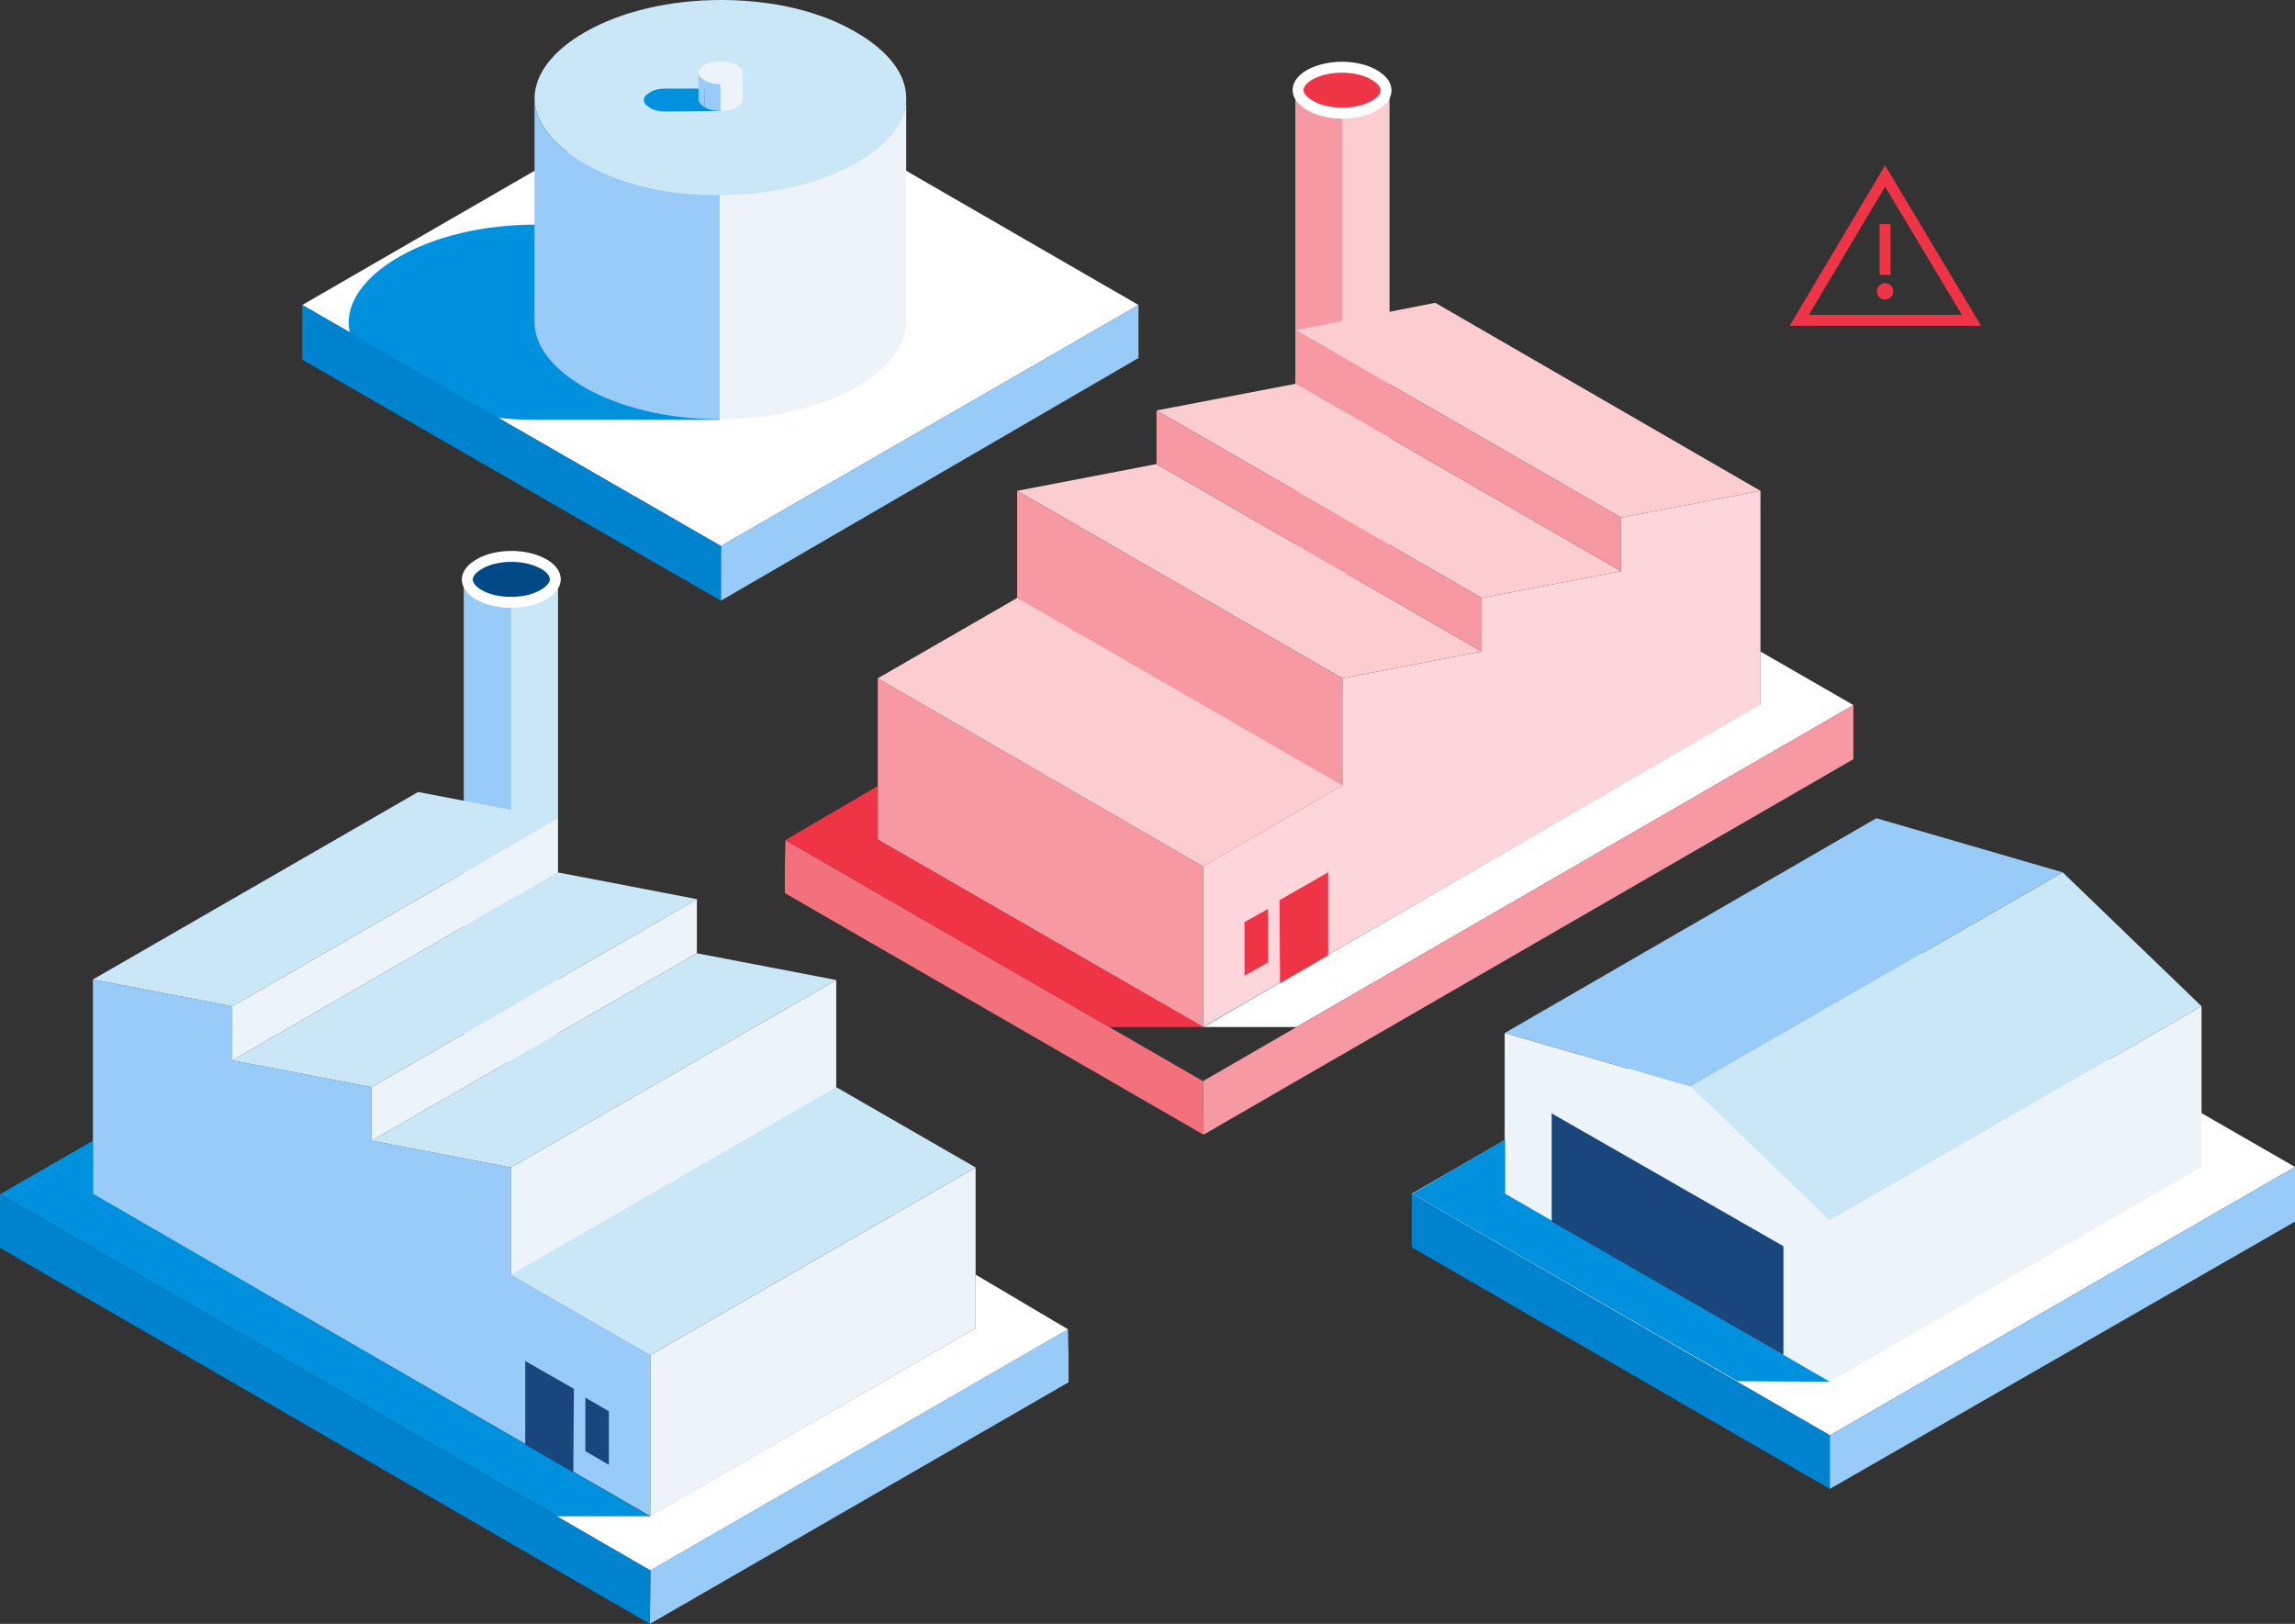 <svg version="1.1" xmlns="http://www.w3.org/2000/svg" xmlns:xlink="http://www.w3.org/1999/xlink" xmlns:a="http://ns.adobe.com/AdobeSVGViewerExtensions/3.0/" x="0px" y="0px" width="419.9px" height="297.1px" viewBox="0 0 419.9 297.1" enable-background="new 0 0 419.9 297.1" xml:space="preserve">
          <rect x="0" y="0" width="419.9" height="297.1" fill="#333333" stroke="none"/>
          <defs>
          </defs>
          <g>
            <polygon fill="#FFFFFF" points="419.9,213.5 343.3,169.4 258.3,218.4 334.8,262.6 	"></polygon>
            <polygon fill="#0083CF" points="334.8,272.4 334.8,262.6 258.3,218.4 258.3,228.2 	"></polygon>
            <polygon fill="#99CBF9" points="419.9,223.5 334.8,272.4 334.8,262.6 419.9,213.5 	"></polygon>
            <polygon fill="#ECF3F9" points="334.8,223.3 334.8,252.8 275.3,218.4 275.3,189 309.3,198.8 	"></polygon>
            <polygon fill="#CAE7F8" points="334.8,223.3 402.8,184.1 377.4,159.6 309.3,198.8 	"></polygon>
            <polygon fill="#0091DE" points="334.8,252.8 317.9,252.7 258.4,218.4 275.4,208.5 275.4,218.4 	"></polygon>
            <polygon fill="#99CBF9" points="275.3,189 343.3,149.7 377.4,159.6 309.3,198.8 	"></polygon>
            <polygon fill="#ECF3F9" points="402.8,184.1 402.8,213.5 334.8,252.8 334.8,223.3 	"></polygon>
            <polygon fill="#19477D" points="326.3,247.9 326.3,228 283.9,203.7 283.9,223.5 	"></polygon>
          </g>
          <g>
            <path fill="#CAE7F8" d="M84.9,189.4c0,1.3,0.8,2.6,2.5,3.5c1.7,1,3.9,1.5,6.1,1.5c2.2,0,4.4-0.5,6.1-1.5c1.7-1,2.5-2.2,2.5-3.5
              v-84.2c0,1.3-0.9,2.6-2.5,3.5s-3.9,1.5-6.1,1.5c-2.2,0-4.4-0.5-6.1-1.5c-1.7-1-2.5-2.3-2.5-3.5V189.4z"></path>
            <path fill="#99CBF9" d="M93.5,194.4c-2.2,0-4.4-0.5-6.1-1.5c-1.7-1-2.5-2.2-2.5-3.5v-84.2c0,1.3,0.8,2.6,2.5,3.5
              c1.7,1,3.9,1.5,6.1,1.5V194.4z"></path>
            <path fill="#004987" stroke="#FFFFFF" stroke-width="2" stroke-miterlimit="10" d="M93.5,110.2c2.3,0,4.4-0.5,5.9-1.4
              c1.4-0.8,2.2-1.8,2.2-2.8c0-1-0.7-2-2.1-2.8c-1.6-0.9-3.7-1.4-5.9-1.4c-2.3,0-4.4,0.5-5.9,1.4c-1.4,0.8-2.2,1.8-2.2,2.8
              c0,1,0.7,2,2.1,2.8C89.1,109.7,91.2,110.2,93.5,110.2"></path>
            <g>
              <g>
                <polyline fill="#99CBF9" points="119,277.4 17,218.5 17,179.2 42.5,184.1 42.5,194 68,198.9 68,208.7 93.5,213.6 93.5,233.2
                  119,247.9 119,277.4 			"></polyline>
                <polygon fill="#CAE7F8" points="68,198.9 127.5,164.5 102,159.6 42.5,194 			"></polygon>
                <polygon fill="#CAE7F8" points="42.5,184.1 102,149.8 76.5,144.9 17,179.2 			"></polygon>
                <polygon fill="#CAE7F8" points="68,208.7 127.5,174.4 153,179.3 93.5,213.6 			"></polygon>
                <polyline fill="#ECF3F9" points="119,247.9 153,198.9 153,179.3 93.5,213.6 93.5,233.2 			"></polyline>
                <polygon fill="#ECF3F9" points="119,247.9 119,277.4 178.5,243 178.5,213.6 			"></polygon>
                <polygon fill="#ECF3F9" points="68,208.7 68,198.9 127.5,164.5 127.5,174.4 			"></polygon>
                <polygon fill="#ECF3F9" points="42.5,184.1 102,149.8 102,159.6 42.5,194 			"></polygon>
                <polygon fill="#CAE7F8" points="153,198.9 93.5,233.2 119,247.9 178.5,213.6 			"></polygon>
              </g>
            </g>
            <polygon fill="#99CBF9" points="195.5,247.9 195.5,252.9 118.9,297.1 119,287.3 195.4,243.2 	"></polygon>
            <polygon fill="#0091DE" points="118.9,277.4 101.9,277.4 0,218.5 17,208.7 17,218.4 	"></polygon>
            <polygon fill="#19477D" points="104.9,269.4 105,254.1 96.1,249 96.1,264.3 	"></polygon>
            <polygon fill="#19477D" points="107.1,255.7 111.4,258.2 111.4,268 107.1,265.5 	"></polygon>
            <polygon fill="#0083CF" points="0,228.3 118.9,297.1 119,287.3 0,218.5 	"></polygon>
            <polygon fill="#FFFFFF" points="101.9,277.4 119,287.3 195.4,243.2 178.5,233.2 178.5,243 118.9,277.4 	"></polygon>
          </g>
          <g>
            <path fill="#F699A2" d="M254.2,99.9c0,1.3-0.8,2.6-2.5,3.5c-1.7,1-3.9,1.5-6.1,1.5c-2.2,0-4.4-0.5-6.1-1.5c-1.7-1-2.5-2.2-2.5-3.5
              V15.7c0,1.3,0.9,2.6,2.5,3.5c1.7,1,3.9,1.5,6.1,1.5c2.2,0,4.4-0.5,6.1-1.5c1.7-1,2.5-2.3,2.5-3.5V99.9z"></path>
            <path fill="#FBCCD0" d="M245.6,104.9c2.2,0,4.4-0.5,6.1-1.5c1.7-1,2.5-2.2,2.5-3.5V15.7c0,1.3-0.8,2.6-2.5,3.5
              c-1.7,1-3.9,1.5-6.1,1.5V104.9z"></path>
            <path fill="#EE3445" stroke="#FFFFFF" stroke-width="2" stroke-miterlimit="10" d="M245.6,20.7c-2.3,0-4.4-0.5-5.9-1.4
              c-1.4-0.8-2.2-1.8-2.2-2.8c0-1,0.7-2,2.1-2.8c1.6-0.9,3.7-1.4,5.9-1.4c2.3,0,4.4,0.5,5.9,1.4c1.4,0.8,2.2,1.8,2.2,2.8
              c0,1-0.7,2-2.1,2.8C250,20.2,247.9,20.7,245.6,20.7"></path>
            <g>
              <g>
                <polyline fill="#FCD6DA" points="220.1,187.9 322.1,129 322.1,89.8 296.6,94.7 296.6,104.5 271.1,109.4 271.1,119.2 245.6,124.1
                  245.6,143.7 220.1,158.5 220.1,187.9 			"></polyline>
                <polygon fill="#FBCCD0" points="271.1,109.4 211.6,75.1 237.1,70.2 296.6,104.5 			"></polygon>
                <polygon fill="#FBCCD0" points="296.6,94.7 237.1,60.4 262.6,55.4 322.1,89.8 			"></polygon>
                <polygon fill="#FBCCD0" points="271.1,119.2 211.6,84.9 186.1,89.8 245.6,124.1 			"></polygon>
                <polyline fill="#F699A2" points="220.1,158.5 186.1,109.4 186.1,89.8 245.6,124.1 245.6,143.7 			"></polyline>
                <polygon fill="#F699A2" points="220.1,158.5 220.1,187.9 160.6,153.6 160.6,124.1 			"></polygon>
                <polygon fill="#F699A2" points="271.1,119.2 271.1,109.4 211.6,75.1 211.6,84.9 			"></polygon>
                <polygon fill="#F699A2" points="296.6,94.7 237.1,60.4 237.1,70.2 296.6,104.5 			"></polygon>
                <polygon fill="#FBCCD0" points="186.1,109.4 245.6,143.7 220.1,158.5 160.6,124.1 			"></polygon>
              </g>
            </g>
            <polygon fill="#F3717D" points="143.6,158.5 143.6,163.4 220.2,207.6 220.1,197.8 143.7,153.7 	"></polygon>
            <polygon fill="#FFFFFF" points="220.2,187.9 237.2,187.9 339.1,129 322.1,119.2 322.1,128.9 	"></polygon>
            <polygon fill="#EE3445" points="234.2,179.9 234.1,164.7 243,159.6 243,174.8 	"></polygon>
            <polygon fill="#EE3445" points="232,166.3 227.7,168.7 227.7,178.5 232,176.1 	"></polygon>
            <polygon fill="#F699A2" points="339.1,138.9 220.2,207.6 220.1,197.8 339.1,129 	"></polygon>
            <polygon fill="#EE3445" points="203,187.9 191.8,181.5 143.7,153.7 160.6,143.8 160.6,153.6 220.2,187.9 	"></polygon>
          </g>
          <g>
            <polygon fill="#FFFFFF" points="55.3,55.8 131.8,11.6 208.3,55.8 131.9,99.9 	"></polygon>
            <polygon fill="#99CBF9" points="131.9,109.9 131.9,99.9 208.3,55.8 208.3,65.5 	"></polygon>
            <path fill="#0091DE" d="M131.7,76.8h-34c-9.5,0-18.3-2.1-24.9-5.9c-5.8-3.4-9-7.6-9-11.9c0-4.3,3.3-8.6,9.2-12
              c6.6-3.8,15.5-5.9,25-5.9"></path>
            <g>
              <path fill="#CAE7F8" d="M131.7,35.8c9.5,0,18.4-2.1,25-5.9c5.9-3.4,9.1-7.6,9.1-12c0-4.3-3.2-8.5-9-11.9C150.3,2.1,141.4,0,132,0
                c-9.5,0-18.4,2.1-25,5.9c-5.9,3.4-9.1,7.6-9.2,12c0,4.3,3.2,8.5,9,11.9C113.4,33.7,122.2,35.8,131.7,35.8"></path>
              <path fill="#99CBF9" d="M106.8,29.8c-5.8-3.4-9-7.6-9-11.9v41c0,4.3,3.2,8.5,9,11.9c6.6,3.8,15.4,5.9,24.9,5.9v-41
                C122.2,35.8,113.4,33.7,106.8,29.8z"></path>
              <path fill="#FFFFFF" d="M132,41"></path>
              <path fill="#ECF3F9" d="M156.7,29.8c-6.6,3.8-15.5,5.9-25,5.9v41c9.5,0,18.4-2.1,25-5.9c5.9-3.4,9.1-7.6,9.1-12v-41
                C165.8,22.2,162.6,26.4,156.7,29.8z"></path>
              <path fill="#0091DE" d="M131.8,20.3l-10,0.1c-1.1,0-2.2-0.2-2.9-0.7c-0.7-0.4-1.1-0.9-1.1-1.4c0-0.5,0.4-1,1.1-1.4
                c0.8-0.5,1.8-0.7,3-0.7h9.9L131.8,20.3z"></path>
              <path fill="#ECF3F9" d="M131.8,15.4c1.1,0,2.2-0.2,3-0.7c0.7-0.4,1.1-0.9,1.1-1.4c0-0.5-0.4-1-1.1-1.4c-0.8-0.5-1.8-0.7-2.9-0.7
                c-1.1,0-2.2,0.2-3,0.7c-0.7,0.4-1.1,0.9-1.1,1.4c0,0.5,0.4,1,1.1,1.4C129.6,15.1,130.7,15.4,131.8,15.4"></path>
              <path fill="#99CBF9" d="M128.9,14.7c-0.7-0.4-1.1-0.9-1.1-1.4v4.9c0,0.5,0.4,1,1.1,1.4V14.7z"></path>
              <path fill="#99CBF9" d="M131.8,15.4c-1.1,0-2.2-0.2-2.9-0.7v4.9c0.8,0.5,1.8,0.7,2.9,0.7V15.4z"></path>
              <path fill="#ECF3F9" d="M134.8,14.7c-0.8,0.5-1.8,0.7-3,0.7v4.9c1.1,0,2.2-0.2,3-0.7c0.7-0.4,1.1-0.9,1.1-1.4v-4.9
                C135.9,13.8,135.5,14.3,134.8,14.7z"></path>
            </g>
            <polygon fill="#0083CF" points="55.3,65.8 131.9,109.9 131.9,99.9 55.3,55.8 	"></polygon>
          </g>
          <g>
            <polygon fill="none" stroke="#EE3445" stroke-width="2" stroke-miterlimit="10" points="360.7,58.6 329.2,58.6 344.9,32.2 	"></polygon>
            <line fill="none" stroke="#EE3445" stroke-width="2" stroke-miterlimit="10" x1="344.9" y1="41" x2="344.9" y2="50.3"></line>
            <circle fill="#EE3445" cx="344.9" cy="53.3" r="1.5"></circle>
          </g>
        </svg>
